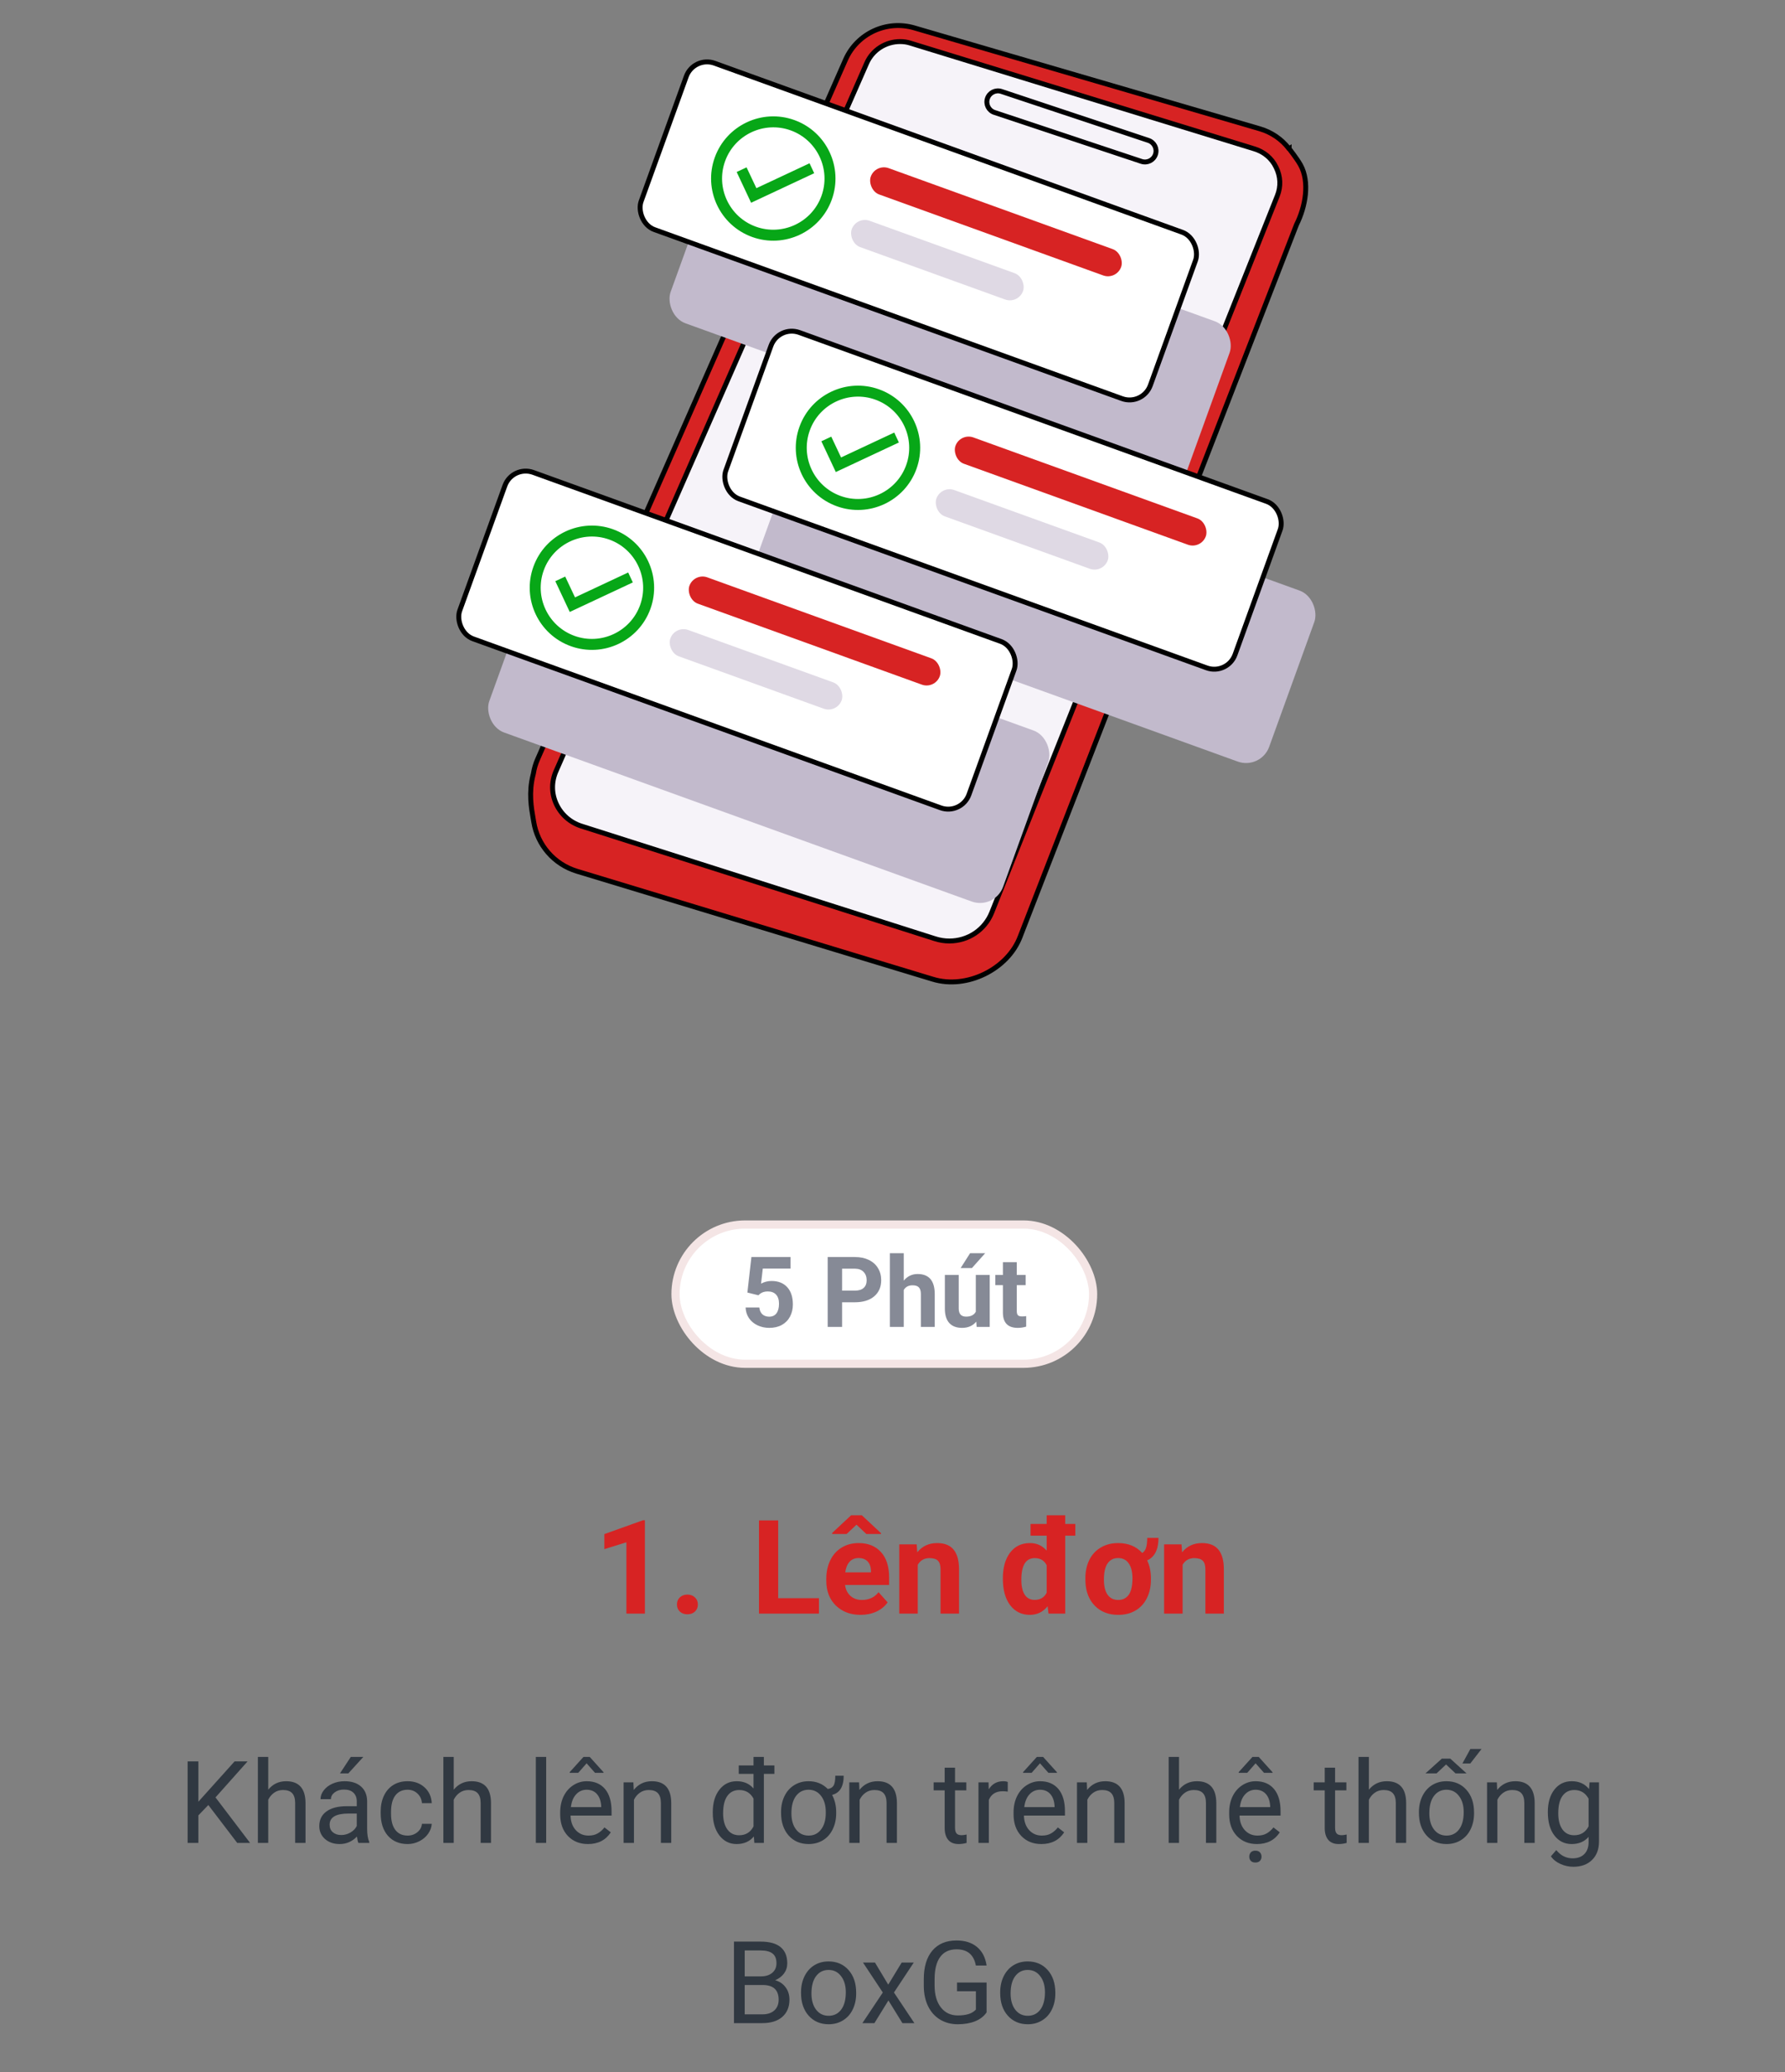 <svg width="218" height="253" viewBox="0 0 218 253" fill="none" xmlns="http://www.w3.org/2000/svg">
<rect x="0" y="0" width="218" height="253" fill="#808080" stroke="none"/>
<path d="M78.76 197H76.503V188.297L73.807 189.133V187.297L78.518 185.609H78.76V197ZM82.674 195.891C82.674 195.531 82.794 195.24 83.034 195.016C83.279 194.792 83.583 194.68 83.948 194.68C84.318 194.68 84.622 194.792 84.862 195.016C85.107 195.24 85.229 195.531 85.229 195.891C85.229 196.245 85.109 196.534 84.87 196.758C84.63 196.977 84.323 197.086 83.948 197.086C83.578 197.086 83.273 196.977 83.034 196.758C82.794 196.534 82.674 196.245 82.674 195.891ZM95.039 195.117H100.016V197H92.695V185.625H95.039V195.117ZM105.109 197.156C103.87 197.156 102.859 196.776 102.078 196.016C101.302 195.255 100.914 194.242 100.914 192.977V192.758C100.914 191.909 101.078 191.151 101.406 190.484C101.734 189.812 102.198 189.297 102.797 188.938C103.401 188.573 104.089 188.391 104.859 188.391C106.016 188.391 106.924 188.755 107.586 189.484C108.253 190.214 108.586 191.247 108.586 192.586V193.508H103.203C103.276 194.06 103.495 194.503 103.859 194.836C104.229 195.169 104.695 195.336 105.258 195.336C106.128 195.336 106.807 195.021 107.297 194.391L108.406 195.633C108.068 196.112 107.609 196.487 107.031 196.758C106.453 197.023 105.812 197.156 105.109 197.156ZM104.852 190.219C104.404 190.219 104.039 190.37 103.758 190.672C103.482 190.974 103.305 191.406 103.227 191.969H106.367V191.789C106.357 191.289 106.221 190.904 105.961 190.633C105.701 190.357 105.331 190.219 104.852 190.219ZM107.602 187.188V187.281H105.805L104.602 186.148L103.398 187.281H101.633V187.156L103.945 185H105.258L107.602 187.188ZM111.953 188.547L112.023 189.523C112.628 188.768 113.438 188.391 114.453 188.391C115.349 188.391 116.016 188.654 116.453 189.18C116.891 189.706 117.115 190.492 117.125 191.539V197H114.867V191.594C114.867 191.115 114.763 190.768 114.555 190.555C114.346 190.336 114 190.227 113.516 190.227C112.88 190.227 112.404 190.497 112.086 191.039V197H109.828V188.547H111.953ZM131.328 187.484H130.094V197H128.055L127.945 196.102C127.383 196.805 126.659 197.156 125.773 197.156C124.779 197.156 123.979 196.766 123.375 195.984C122.776 195.198 122.477 194.107 122.477 192.711C122.477 191.393 122.771 190.344 123.359 189.562C123.953 188.781 124.763 188.391 125.789 188.391C126.612 188.391 127.292 188.698 127.828 189.312V187.484H125.859V186.055H127.828V185H130.094V186.055H131.328V187.484ZM124.734 192.875C124.734 193.667 124.872 194.273 125.148 194.695C125.424 195.117 125.826 195.328 126.352 195.328C127.049 195.328 127.542 195.034 127.828 194.445V191.109C127.547 190.521 127.06 190.227 126.367 190.227C125.279 190.227 124.734 191.109 124.734 192.875ZM132.555 192.695C132.555 191.852 132.716 191.102 133.039 190.445C133.367 189.789 133.836 189.284 134.445 188.93C135.055 188.57 135.758 188.391 136.555 188.391C137.789 188.391 138.771 188.794 139.5 189.602C139.74 189.451 139.901 189.219 139.984 188.906C140.068 188.589 140.109 188.206 140.109 187.758H141.484C141.484 189.174 141.023 190.091 140.102 190.508C140.409 191.148 140.562 191.878 140.562 192.695V192.859C140.562 193.703 140.398 194.453 140.07 195.109C139.747 195.766 139.284 196.271 138.68 196.625C138.081 196.979 137.378 197.156 136.57 197.156C135.404 197.156 134.458 196.794 133.734 196.07C133.01 195.346 132.62 194.37 132.562 193.141L132.555 192.695ZM134.82 192.859C134.82 193.661 134.971 194.276 135.273 194.703C135.576 195.125 136.008 195.336 136.57 195.336C137.122 195.336 137.549 195.125 137.852 194.703C138.154 194.281 138.305 193.612 138.305 192.695C138.305 191.914 138.154 191.307 137.852 190.875C137.549 190.438 137.117 190.219 136.555 190.219C136.003 190.219 135.576 190.435 135.273 190.867C134.971 191.294 134.82 191.958 134.82 192.859ZM144.297 188.547L144.367 189.523C144.971 188.768 145.781 188.391 146.797 188.391C147.693 188.391 148.359 188.654 148.797 189.18C149.234 189.706 149.458 190.492 149.469 191.539V197H147.211V191.594C147.211 191.115 147.107 190.768 146.898 190.555C146.69 190.336 146.344 190.227 145.859 190.227C145.224 190.227 144.747 190.497 144.43 191.039V197H142.172V188.547H144.297Z" fill="#D72323"/>
<path d="M25.444 220.372L24.227 221.637V225H22.915V215.047H24.227V219.969L28.65 215.047H30.236L26.319 219.442L30.544 225H28.972L25.444 220.372ZM32.759 218.499C33.319 217.811 34.048 217.467 34.946 217.467C36.509 217.467 37.298 218.349 37.312 220.112V225H36.047V220.105C36.042 219.572 35.919 219.178 35.678 218.923C35.441 218.668 35.069 218.54 34.563 218.54C34.153 218.54 33.793 218.649 33.483 218.868C33.173 219.087 32.932 219.374 32.759 219.729V225H31.494V214.5H32.759V218.499ZM43.772 225C43.699 224.854 43.639 224.594 43.594 224.221C43.006 224.831 42.304 225.137 41.488 225.137C40.759 225.137 40.16 224.932 39.69 224.521C39.226 224.107 38.993 223.583 38.993 222.949C38.993 222.179 39.285 221.582 39.868 221.158C40.456 220.73 41.281 220.516 42.343 220.516H43.573V219.935C43.573 219.493 43.441 219.142 43.177 218.882C42.912 218.618 42.523 218.485 42.008 218.485C41.557 218.485 41.178 218.599 40.873 218.827C40.568 219.055 40.415 219.331 40.415 219.654H39.144C39.144 219.285 39.273 218.93 39.533 218.588C39.797 218.242 40.153 217.968 40.6 217.768C41.051 217.567 41.545 217.467 42.083 217.467C42.935 217.467 43.603 217.681 44.086 218.109C44.569 218.533 44.82 219.119 44.838 219.866V223.271C44.838 223.95 44.925 224.49 45.098 224.891V225H43.772ZM41.673 224.036C42.069 224.036 42.445 223.934 42.801 223.729C43.156 223.523 43.414 223.257 43.573 222.929V221.411H42.582C41.033 221.411 40.258 221.865 40.258 222.771C40.258 223.168 40.39 223.478 40.654 223.701C40.919 223.924 41.258 224.036 41.673 224.036ZM42.842 214.5H44.373L42.541 216.51H41.523L42.842 214.5ZM49.787 224.104C50.238 224.104 50.633 223.968 50.97 223.694C51.307 223.421 51.494 223.079 51.53 222.669H52.727C52.704 223.093 52.558 223.496 52.289 223.879C52.02 224.262 51.66 224.567 51.209 224.795C50.762 225.023 50.288 225.137 49.787 225.137C48.78 225.137 47.978 224.802 47.381 224.132C46.788 223.457 46.492 222.537 46.492 221.37V221.158C46.492 220.438 46.624 219.798 46.889 219.237C47.153 218.677 47.531 218.242 48.023 217.932C48.52 217.622 49.106 217.467 49.78 217.467C50.61 217.467 51.298 217.715 51.845 218.212C52.396 218.709 52.69 219.354 52.727 220.146H51.53C51.494 219.668 51.312 219.276 50.983 218.971C50.66 218.661 50.259 218.506 49.78 218.506C49.138 218.506 48.639 218.738 48.283 219.203C47.932 219.663 47.757 220.331 47.757 221.206V221.445C47.757 222.298 47.932 222.954 48.283 223.414C48.634 223.874 49.135 224.104 49.787 224.104ZM55.413 218.499C55.974 217.811 56.703 217.467 57.601 217.467C59.164 217.467 59.952 218.349 59.966 220.112V225H58.701V220.105C58.697 219.572 58.574 219.178 58.332 218.923C58.095 218.668 57.724 218.54 57.218 218.54C56.808 218.54 56.448 218.649 56.138 218.868C55.828 219.087 55.586 219.374 55.413 219.729V225H54.148V214.5H55.413V218.499ZM66.706 225H65.441V214.5H66.706V225ZM71.806 225.137C70.803 225.137 69.987 224.809 69.358 224.152C68.73 223.492 68.415 222.61 68.415 221.507V221.274C68.415 220.541 68.554 219.887 68.832 219.312C69.115 218.734 69.507 218.283 70.008 217.959C70.514 217.631 71.061 217.467 71.648 217.467C72.61 217.467 73.357 217.784 73.891 218.417C74.424 219.05 74.69 219.957 74.69 221.138V221.664H69.68C69.698 222.393 69.91 222.983 70.315 223.435C70.726 223.881 71.245 224.104 71.874 224.104C72.321 224.104 72.699 224.013 73.009 223.831C73.319 223.649 73.59 223.407 73.822 223.106L74.595 223.708C73.975 224.66 73.045 225.137 71.806 225.137ZM71.648 218.506C71.138 218.506 70.71 218.693 70.363 219.066C70.017 219.436 69.803 219.955 69.721 220.625H73.426V220.529C73.389 219.887 73.216 219.39 72.906 219.039C72.596 218.684 72.177 218.506 71.648 218.506ZM73.713 216.373V216.441H72.667L71.642 215.279L70.623 216.441H69.577V216.359L71.259 214.5H72.024L73.713 216.373ZM77.356 217.604L77.397 218.533C77.963 217.822 78.701 217.467 79.612 217.467C81.175 217.467 81.964 218.349 81.978 220.112V225H80.713V220.105C80.708 219.572 80.585 219.178 80.344 218.923C80.107 218.668 79.735 218.54 79.23 218.54C78.819 218.54 78.459 218.649 78.149 218.868C77.84 219.087 77.598 219.374 77.425 219.729V225H76.16V217.604H77.356ZM94.576 216.571H93.291V225H92.129L92.067 224.207C91.561 224.827 90.857 225.137 89.955 225.137C89.098 225.137 88.399 224.786 87.856 224.084C87.319 223.382 87.05 222.466 87.05 221.336V221.24C87.05 220.105 87.319 219.194 87.856 218.506C88.394 217.813 89.098 217.467 89.969 217.467C90.835 217.467 91.52 217.763 92.026 218.355V216.571H90.222V215.539H92.026V214.5H93.291V215.539H94.576V216.571ZM88.314 221.384C88.314 222.222 88.488 222.879 88.834 223.353C89.18 223.826 89.659 224.063 90.269 224.063C91.072 224.063 91.657 223.703 92.026 222.983V219.586C91.648 218.889 91.067 218.54 90.283 218.54C89.663 218.54 89.18 218.779 88.834 219.258C88.488 219.736 88.314 220.445 88.314 221.384ZM95.39 221.233C95.39 220.509 95.529 219.859 95.807 219.285C96.089 218.706 96.486 218.26 96.996 217.945C97.511 217.626 98.094 217.467 98.746 217.467C99.689 217.467 100.471 217.781 101.091 218.41C101.414 218.374 101.649 218.242 101.795 218.014C101.941 217.786 102.014 217.38 102.014 216.797H103.039C103.039 218.123 102.567 218.902 101.624 219.135C101.957 219.764 102.123 220.463 102.123 221.233V221.384C102.123 222.104 101.982 222.753 101.699 223.332C101.417 223.911 101.02 224.357 100.51 224.672C99.999 224.982 99.416 225.137 98.76 225.137C97.748 225.137 96.932 224.788 96.312 224.091C95.697 223.389 95.39 222.466 95.39 221.322V221.233ZM96.654 221.384C96.654 222.204 96.843 222.863 97.222 223.359C97.605 223.856 98.117 224.104 98.76 224.104C99.393 224.104 99.899 223.856 100.277 223.359C100.66 222.858 100.852 222.186 100.852 221.343V221.233C100.852 220.409 100.658 219.748 100.271 219.251C99.888 218.754 99.38 218.506 98.746 218.506C98.117 218.506 97.611 218.754 97.228 219.251C96.846 219.748 96.654 220.459 96.654 221.384ZM104.919 217.604L104.96 218.533C105.525 217.822 106.263 217.467 107.175 217.467C108.738 217.467 109.526 218.349 109.54 220.112V225H108.275V220.105C108.271 219.572 108.148 219.178 107.906 218.923C107.669 218.668 107.298 218.54 106.792 218.54C106.382 218.54 106.022 218.649 105.712 218.868C105.402 219.087 105.16 219.374 104.987 219.729V225H103.723V217.604H104.919ZM116.636 215.812V217.604H118.017V218.581H116.636V223.168C116.636 223.464 116.697 223.688 116.82 223.838C116.943 223.984 117.153 224.057 117.449 224.057C117.595 224.057 117.796 224.029 118.051 223.975V225C117.718 225.091 117.395 225.137 117.08 225.137C116.515 225.137 116.089 224.966 115.802 224.624C115.515 224.282 115.371 223.797 115.371 223.168V218.581H114.024V217.604H115.371V215.812H116.636ZM123.075 218.738C122.884 218.706 122.676 218.69 122.453 218.69C121.624 218.69 121.061 219.044 120.765 219.75V225H119.5V217.604H120.73L120.751 218.458C121.166 217.797 121.754 217.467 122.515 217.467C122.761 217.467 122.948 217.499 123.075 217.562V218.738ZM127.177 225.137C126.174 225.137 125.358 224.809 124.729 224.152C124.101 223.492 123.786 222.61 123.786 221.507V221.274C123.786 220.541 123.925 219.887 124.203 219.312C124.486 218.734 124.878 218.283 125.379 217.959C125.885 217.631 126.432 217.467 127.02 217.467C127.981 217.467 128.729 217.784 129.262 218.417C129.795 219.05 130.062 219.957 130.062 221.138V221.664H125.051C125.069 222.393 125.281 222.983 125.687 223.435C126.097 223.881 126.616 224.104 127.245 224.104C127.692 224.104 128.07 224.013 128.38 223.831C128.69 223.649 128.961 223.407 129.193 223.106L129.966 223.708C129.346 224.66 128.416 225.137 127.177 225.137ZM127.02 218.506C126.509 218.506 126.081 218.693 125.734 219.066C125.388 219.436 125.174 219.955 125.092 220.625H128.797V220.529C128.76 219.887 128.587 219.39 128.277 219.039C127.967 218.684 127.548 218.506 127.02 218.506ZM129.084 216.373V216.441H128.038L127.013 215.279L125.994 216.441H124.948V216.359L126.63 214.5H127.396L129.084 216.373ZM132.728 217.604L132.769 218.533C133.334 217.822 134.072 217.467 134.983 217.467C136.547 217.467 137.335 218.349 137.349 220.112V225H136.084V220.105C136.079 219.572 135.956 219.178 135.715 218.923C135.478 218.668 135.106 218.54 134.601 218.54C134.19 218.54 133.83 218.649 133.521 218.868C133.211 219.087 132.969 219.374 132.796 219.729V225H131.531V217.604H132.728ZM143.993 218.499C144.554 217.811 145.283 217.467 146.181 217.467C147.744 217.467 148.532 218.349 148.546 220.112V225H147.281V220.105C147.277 219.572 147.154 219.178 146.912 218.923C146.675 218.668 146.304 218.54 145.798 218.54C145.388 218.54 145.028 218.649 144.718 218.868C144.408 219.087 144.166 219.374 143.993 219.729V225H142.729V214.5H143.993V218.499ZM153.509 225.137C152.506 225.137 151.69 224.809 151.062 224.152C150.433 223.492 150.118 222.61 150.118 221.507V221.274C150.118 220.541 150.257 219.887 150.535 219.312C150.818 218.734 151.21 218.283 151.711 217.959C152.217 217.631 152.764 217.467 153.352 217.467C154.313 217.467 155.061 217.784 155.594 218.417C156.127 219.05 156.394 219.957 156.394 221.138V221.664H151.383C151.401 222.393 151.613 222.983 152.019 223.435C152.429 223.881 152.948 224.104 153.577 224.104C154.024 224.104 154.402 224.013 154.712 223.831C155.022 223.649 155.293 223.407 155.525 223.106L156.298 223.708C155.678 224.66 154.748 225.137 153.509 225.137ZM153.352 218.506C152.841 218.506 152.413 218.693 152.066 219.066C151.72 219.436 151.506 219.955 151.424 220.625H155.129V220.529C155.092 219.887 154.919 219.39 154.609 219.039C154.299 218.684 153.88 218.506 153.352 218.506ZM155.416 216.373V216.441H154.37L153.345 215.279L152.326 216.441H151.28V216.359L152.962 214.5H153.728L155.416 216.373ZM152.572 226.675C152.572 226.47 152.634 226.297 152.757 226.155C152.884 226.014 153.071 225.943 153.317 225.943C153.563 225.943 153.75 226.014 153.878 226.155C154.006 226.297 154.069 226.47 154.069 226.675C154.069 226.88 154.006 227.051 153.878 227.188C153.75 227.324 153.563 227.393 153.317 227.393C153.071 227.393 152.884 227.324 152.757 227.188C152.634 227.051 152.572 226.88 152.572 226.675ZM163.052 215.812V217.604H164.433V218.581H163.052V223.168C163.052 223.464 163.113 223.688 163.236 223.838C163.359 223.984 163.569 224.057 163.865 224.057C164.011 224.057 164.212 224.029 164.467 223.975V225C164.134 225.091 163.811 225.137 163.496 225.137C162.931 225.137 162.505 224.966 162.218 224.624C161.931 224.282 161.787 223.797 161.787 223.168V218.581H160.44V217.604H161.787V215.812H163.052ZM167.181 218.499C167.741 217.811 168.47 217.467 169.368 217.467C170.931 217.467 171.72 218.349 171.733 220.112V225H170.469V220.105C170.464 219.572 170.341 219.178 170.1 218.923C169.863 218.668 169.491 218.54 168.985 218.54C168.575 218.54 168.215 218.649 167.905 218.868C167.595 219.087 167.354 219.374 167.181 219.729V225H165.916V214.5H167.181V218.499ZM173.292 221.233C173.292 220.509 173.433 219.857 173.716 219.278C174.003 218.7 174.399 218.253 174.905 217.938C175.416 217.624 175.997 217.467 176.648 217.467C177.656 217.467 178.469 217.815 179.089 218.513C179.713 219.21 180.025 220.137 180.025 221.295V221.384C180.025 222.104 179.886 222.751 179.608 223.325C179.335 223.895 178.941 224.339 178.426 224.658C177.915 224.977 177.327 225.137 176.662 225.137C175.66 225.137 174.846 224.788 174.222 224.091C173.602 223.394 173.292 222.471 173.292 221.322V221.233ZM174.563 221.384C174.563 222.204 174.753 222.863 175.131 223.359C175.514 223.856 176.024 224.104 176.662 224.104C177.305 224.104 177.815 223.854 178.193 223.353C178.572 222.847 178.761 222.14 178.761 221.233C178.761 220.422 178.567 219.766 178.18 219.265C177.797 218.759 177.286 218.506 176.648 218.506C176.024 218.506 175.521 218.754 175.138 219.251C174.755 219.748 174.563 220.459 174.563 221.384ZM176.088 214.712H177.127L179.109 216.51H177.763L176.607 215.423L175.445 216.51H174.092L176.088 214.712ZM179.574 213.529H180.941L179.567 215.3H178.604L179.574 213.529ZM182.808 217.604L182.849 218.533C183.414 217.822 184.152 217.467 185.063 217.467C186.627 217.467 187.415 218.349 187.429 220.112V225H186.164V220.105C186.16 219.572 186.036 219.178 185.795 218.923C185.558 218.668 185.187 218.54 184.681 218.54C184.271 218.54 183.91 218.649 183.601 218.868C183.291 219.087 183.049 219.374 182.876 219.729V225H181.611V217.604H182.808ZM189.035 221.24C189.035 220.087 189.302 219.171 189.835 218.492C190.368 217.809 191.075 217.467 191.954 217.467C192.856 217.467 193.561 217.786 194.066 218.424L194.128 217.604H195.283V224.822C195.283 225.779 194.998 226.534 194.429 227.085C193.864 227.636 193.103 227.912 192.146 227.912C191.612 227.912 191.09 227.798 190.58 227.57C190.07 227.342 189.68 227.03 189.411 226.634L190.067 225.875C190.61 226.545 191.273 226.88 192.057 226.88C192.672 226.88 193.15 226.707 193.492 226.36C193.839 226.014 194.012 225.526 194.012 224.897V224.262C193.506 224.845 192.815 225.137 191.94 225.137C191.075 225.137 190.373 224.788 189.835 224.091C189.302 223.394 189.035 222.443 189.035 221.24ZM190.307 221.384C190.307 222.218 190.478 222.874 190.819 223.353C191.161 223.826 191.64 224.063 192.255 224.063C193.052 224.063 193.638 223.701 194.012 222.977V219.6C193.624 218.893 193.043 218.54 192.269 218.54C191.653 218.54 191.173 218.779 190.826 219.258C190.48 219.736 190.307 220.445 190.307 221.384ZM89.641 247V237.047H92.894C93.975 237.047 94.786 237.27 95.328 237.717C95.875 238.163 96.148 238.824 96.148 239.699C96.148 240.164 96.016 240.576 95.752 240.937C95.488 241.292 95.128 241.568 94.672 241.764C95.21 241.914 95.633 242.201 95.943 242.625C96.258 243.044 96.415 243.546 96.415 244.129C96.415 245.022 96.126 245.724 95.547 246.234C94.968 246.745 94.15 247 93.093 247H89.641ZM90.953 242.345V245.927H93.12C93.731 245.927 94.212 245.77 94.562 245.455C94.918 245.136 95.096 244.699 95.096 244.143C95.096 242.944 94.444 242.345 93.141 242.345H90.953ZM90.953 241.292H92.936C93.51 241.292 93.968 241.148 94.31 240.861C94.656 240.574 94.829 240.185 94.829 239.692C94.829 239.146 94.67 238.749 94.351 238.503C94.032 238.252 93.546 238.127 92.894 238.127H90.953V241.292ZM97.83 243.233C97.83 242.509 97.971 241.857 98.254 241.278C98.541 240.7 98.938 240.253 99.443 239.938C99.954 239.624 100.535 239.467 101.187 239.467C102.194 239.467 103.007 239.815 103.627 240.513C104.251 241.21 104.563 242.137 104.563 243.295V243.384C104.563 244.104 104.424 244.751 104.146 245.325C103.873 245.895 103.479 246.339 102.964 246.658C102.453 246.977 101.866 247.137 101.2 247.137C100.198 247.137 99.384 246.788 98.76 246.091C98.14 245.394 97.83 244.471 97.83 243.322V243.233ZM99.102 243.384C99.102 244.204 99.291 244.863 99.669 245.359C100.052 245.856 100.562 246.104 101.2 246.104C101.843 246.104 102.353 245.854 102.731 245.353C103.11 244.847 103.299 244.14 103.299 243.233C103.299 242.422 103.105 241.766 102.718 241.265C102.335 240.759 101.825 240.506 101.187 240.506C100.562 240.506 100.059 240.754 99.676 241.251C99.293 241.748 99.102 242.459 99.102 243.384ZM108.48 242.304L110.121 239.604H111.598L109.178 243.261L111.673 247H110.21L108.501 244.231L106.792 247H105.322L107.817 243.261L105.397 239.604H106.86L108.48 242.304ZM120.491 245.694C120.154 246.177 119.682 246.54 119.076 246.781C118.475 247.018 117.773 247.137 116.971 247.137C116.16 247.137 115.439 246.948 114.811 246.569C114.182 246.187 113.694 245.644 113.348 244.942C113.006 244.241 112.83 243.427 112.821 242.502V241.634C112.821 240.134 113.17 238.972 113.867 238.147C114.569 237.323 115.553 236.91 116.82 236.91C117.859 236.91 118.696 237.177 119.329 237.71C119.963 238.239 120.35 238.991 120.491 239.966H119.179C118.933 238.649 118.149 237.99 116.827 237.99C115.948 237.99 115.28 238.3 114.824 238.92C114.373 239.535 114.145 240.428 114.141 241.6V242.413C114.141 243.53 114.396 244.418 114.906 245.079C115.417 245.735 116.107 246.063 116.978 246.063C117.47 246.063 117.9 246.009 118.27 245.899C118.639 245.79 118.944 245.605 119.186 245.346V243.11H116.882V242.044H120.491V245.694ZM122.152 243.233C122.152 242.509 122.294 241.857 122.576 241.278C122.863 240.7 123.26 240.253 123.766 239.938C124.276 239.624 124.857 239.467 125.509 239.467C126.516 239.467 127.329 239.815 127.949 240.513C128.574 241.21 128.886 242.137 128.886 243.295V243.384C128.886 244.104 128.747 244.751 128.469 245.325C128.195 245.895 127.801 246.339 127.286 246.658C126.776 246.977 126.188 247.137 125.522 247.137C124.52 247.137 123.706 246.788 123.082 246.091C122.462 245.394 122.152 244.471 122.152 243.322V243.233ZM123.424 243.384C123.424 244.204 123.613 244.863 123.991 245.359C124.374 245.856 124.884 246.104 125.522 246.104C126.165 246.104 126.675 245.854 127.054 245.353C127.432 244.847 127.621 244.14 127.621 243.233C127.621 242.422 127.427 241.766 127.04 241.265C126.657 240.759 126.147 240.506 125.509 240.506C124.884 240.506 124.381 240.754 123.998 241.251C123.615 241.748 123.424 242.459 123.424 243.384Z" fill="#303841"/>
<rect x="82.5" y="149.5" width="51" height="17" rx="8.5" fill="white"/>
<path d="M91.277 157.805L91.769 153.469H96.551V154.881H93.158L92.947 156.715C93.35 156.5 93.777 156.393 94.231 156.393C95.043 156.393 95.68 156.645 96.141 157.148C96.602 157.652 96.832 158.357 96.832 159.264C96.832 159.814 96.715 160.309 96.481 160.746C96.25 161.18 95.918 161.518 95.484 161.76C95.051 161.998 94.539 162.117 93.949 162.117C93.434 162.117 92.955 162.014 92.514 161.807C92.072 161.596 91.723 161.301 91.465 160.922C91.211 160.543 91.076 160.111 91.061 159.627H92.736C92.772 159.982 92.894 160.26 93.106 160.459C93.32 160.654 93.6 160.752 93.943 160.752C94.326 160.752 94.621 160.615 94.828 160.342C95.035 160.064 95.139 159.674 95.139 159.17C95.139 158.686 95.019 158.314 94.781 158.057C94.543 157.799 94.205 157.67 93.768 157.67C93.365 157.67 93.039 157.775 92.789 157.986L92.625 158.139L91.277 157.805ZM102.844 158.994V162H101.086V153.469H104.414C105.055 153.469 105.617 153.586 106.102 153.82C106.59 154.055 106.965 154.389 107.227 154.822C107.488 155.252 107.619 155.742 107.619 156.293C107.619 157.129 107.332 157.789 106.758 158.273C106.188 158.754 105.396 158.994 104.385 158.994H102.844ZM102.844 157.57H104.414C104.879 157.57 105.232 157.461 105.475 157.242C105.721 157.023 105.844 156.711 105.844 156.305C105.844 155.887 105.721 155.549 105.475 155.291C105.229 155.033 104.889 154.9 104.455 154.893H102.844V157.57ZM110.373 156.352C110.822 155.812 111.387 155.543 112.066 155.543C113.441 155.543 114.139 156.342 114.158 157.939V162H112.465V157.986C112.465 157.623 112.387 157.355 112.23 157.184C112.074 157.008 111.814 156.92 111.451 156.92C110.955 156.92 110.596 157.111 110.373 157.494V162H108.68V153H110.373V156.352ZM119.232 161.355C118.814 161.863 118.236 162.117 117.498 162.117C116.818 162.117 116.299 161.922 115.939 161.531C115.584 161.141 115.402 160.568 115.395 159.814V155.66H117.088V159.756C117.088 160.416 117.389 160.746 117.99 160.746C118.564 160.746 118.959 160.547 119.174 160.148V155.66H120.873V162H119.279L119.232 161.355ZM118.477 153H120.322L118.699 154.816H117.322L118.477 153ZM124.178 154.102V155.66H125.262V156.902H124.178V160.066C124.178 160.301 124.223 160.469 124.312 160.57C124.402 160.672 124.574 160.723 124.828 160.723C125.016 160.723 125.182 160.709 125.326 160.682V161.965C124.994 162.066 124.652 162.117 124.301 162.117C123.113 162.117 122.508 161.518 122.484 160.318V156.902H121.559V155.66H122.484V154.102H124.178Z" fill="#868A96"/>
<rect x="82.5" y="149.5" width="51" height="17" rx="8.5" stroke="#F4E5E5"/>
<path d="M65.659 92.69C65.408 93.255 65.238 93.843 65.144 94.441L65.095 94.637C64.558 96.767 64.889 98.646 65.111 99.908C65.14 100.075 65.168 100.232 65.191 100.376L65.191 100.377C65.635 103.106 67.602 105.5 70.475 106.374L70.475 106.374L113.92 119.55C113.92 119.55 113.921 119.55 113.921 119.55C115.995 120.186 118.291 119.875 120.248 118.918C122.205 117.961 123.849 116.344 124.602 114.332C124.602 114.331 124.602 114.33 124.603 114.33L158.338 27.432C158.907 26.295 159.307 24.99 159.43 23.717C159.553 22.442 159.4 21.176 158.833 20.147L158.832 20.144C158.579 19.698 158.23 19.201 157.949 18.821C157.808 18.63 157.682 18.466 157.591 18.35C157.569 18.322 157.55 18.297 157.532 18.275C157.513 18.251 157.497 18.23 157.484 18.214L157.454 18.177L157.447 18.167L157.444 18.165L157.444 18.164L157.444 18.164L157.444 18.164L157.437 18.169L157.444 18.164L157.381 18.086L157.37 18.083C156.51 16.997 155.31 16.151 153.864 15.725L153.863 15.725L111.677 3.409C111.677 3.409 111.677 3.409 111.677 3.409C108.285 2.407 104.701 4.077 103.279 7.253L103.278 7.255L65.66 92.689C65.66 92.689 65.659 92.689 65.659 92.69Z" fill="#D72323" stroke="black" stroke-width="0.6"/>
<path d="M114.163 114.6L114.16 114.599L70.962 100.844C70.961 100.844 70.961 100.844 70.96 100.844C69.598 100.39 68.526 99.428 67.932 98.144C67.339 96.844 67.339 95.434 67.913 94.132L67.914 94.131L105.857 7.697C106.56 6.108 108.156 5.076 109.928 5.076C110.349 5.076 110.784 5.133 111.174 5.261L111.174 5.261L111.179 5.263L153.143 18.159L153.146 18.16C154.349 18.518 155.314 19.303 155.843 20.42L155.843 20.42L155.846 20.426C156.397 21.53 156.453 22.761 155.998 23.9L155.998 23.9L121.12 111.414C120.273 113.518 118.252 114.885 115.937 114.885C115.339 114.885 114.742 114.79 114.163 114.6Z" fill="#F6F3F9" stroke="black" stroke-width="0.6"/>
<path d="M140.26 17.144L122.301 11.165C121.594 10.929 120.829 11.311 120.593 12.018C120.357 12.726 120.74 13.492 121.448 13.727L139.406 19.707C140.114 19.943 140.878 19.561 141.114 18.853C141.351 18.145 140.968 17.38 140.26 17.144Z" stroke="black" stroke-width="0.6"/>
<rect width="66.688" height="22.211" rx="3" transform="matrix(0.941 0.34 -0.34 0.94 88.438 17.571)" fill="#C2BACC"/>
<rect width="66.688" height="22.211" rx="3" transform="matrix(0.941 0.34 -0.34 0.94 98.781 50.447)" fill="#C2BACC"/>
<rect width="66.688" height="22.211" rx="3" transform="matrix(0.941 0.34 -0.34 0.94 66.288 67.531)" fill="#C2BACC"/>
<rect x="0.18" y="0.384" width="66.088" height="21.611" rx="2.7" transform="matrix(0.941 0.34 -0.34 0.94 84.692 6.378)" fill="white" stroke="black" stroke-width="0.6"/>
<path d="M97.058 14.567C93.063 13.124 88.648 15.191 87.203 19.182C85.759 23.173 87.828 27.583 91.823 29.026C95.818 30.469 100.232 28.401 101.677 24.411C103.122 20.42 101.052 16.01 97.058 14.567ZM92.347 27.58C89.155 26.427 87.496 22.893 88.651 19.705C89.805 16.517 93.343 14.86 96.534 16.013C99.725 17.166 101.384 20.7 100.23 23.888C99.076 27.076 95.538 28.733 92.347 27.58ZM98.919 19.801L92.425 22.842L91.226 20.3L89.836 20.951L91.684 24.888L99.568 21.196L98.919 19.801Z" fill="#07A717" stroke="white" stroke-width="0.2"/>
<rect width="32.489" height="3.417" rx="1.709" transform="matrix(0.941 0.34 -0.34 0.94 106.929 19.95)" fill="#D72323"/>
<rect width="22.229" height="3.417" rx="1.709" transform="matrix(0.941 0.34 -0.34 0.94 104.603 26.376)" fill="#DFD9E4"/>
<rect x="0.18" y="0.384" width="66.088" height="21.611" rx="2.7" transform="matrix(0.941 0.34 -0.34 0.94 95.036 39.253)" fill="white" stroke="black" stroke-width="0.6"/>
<path d="M107.401 47.443C103.406 46 98.991 48.067 97.547 52.058C96.102 56.048 98.171 60.458 102.166 61.902C106.161 63.345 110.576 61.277 112.02 57.287C113.465 53.296 111.396 48.886 107.401 47.443ZM102.69 60.456C99.498 59.303 97.84 55.769 98.994 52.581C100.148 49.393 103.686 47.736 106.877 48.889C110.069 50.042 111.727 53.576 110.573 56.764C109.419 59.952 105.881 61.609 102.69 60.456ZM109.262 52.677L102.768 55.718L101.569 53.176L100.18 53.827L102.028 57.764L109.911 54.072L109.262 52.677Z" fill="#07A717" stroke="white" stroke-width="0.2"/>
<rect width="32.489" height="3.417" rx="1.709" transform="matrix(0.941 0.34 -0.34 0.94 117.272 52.826)" fill="#D72323"/>
<rect width="22.229" height="3.417" rx="1.709" transform="matrix(0.941 0.34 -0.34 0.94 114.946 59.252)" fill="#DFD9E4"/>
<rect x="0.18" y="0.384" width="66.088" height="21.611" rx="2.7" transform="matrix(0.941 0.34 -0.34 0.94 62.543 56.337)" fill="white" stroke="black" stroke-width="0.6"/>
<path d="M74.908 64.526C70.913 63.083 66.499 65.151 65.054 69.141C63.609 73.132 65.679 77.542 69.674 78.985C73.668 80.428 78.083 78.361 79.528 74.37C80.972 70.38 78.903 65.97 74.908 64.526ZM70.197 77.539C67.006 76.386 65.347 72.852 66.501 69.664C67.656 66.476 71.193 64.819 74.385 65.972C77.576 67.125 79.235 70.659 78.08 73.847C76.926 77.035 73.389 78.692 70.197 77.539ZM76.769 69.76L70.275 72.802L69.076 70.259L67.687 70.91L69.535 74.847L77.418 71.156L76.769 69.76Z" fill="#07A717" stroke="white" stroke-width="0.2"/>
<rect width="32.489" height="3.417" rx="1.709" transform="matrix(0.941 0.34 -0.34 0.94 84.78 69.909)" fill="#D72323"/>
<rect width="22.229" height="3.417" rx="1.709" transform="matrix(0.941 0.34 -0.34 0.94 82.453 76.335)" fill="#DFD9E4"/>
</svg>
